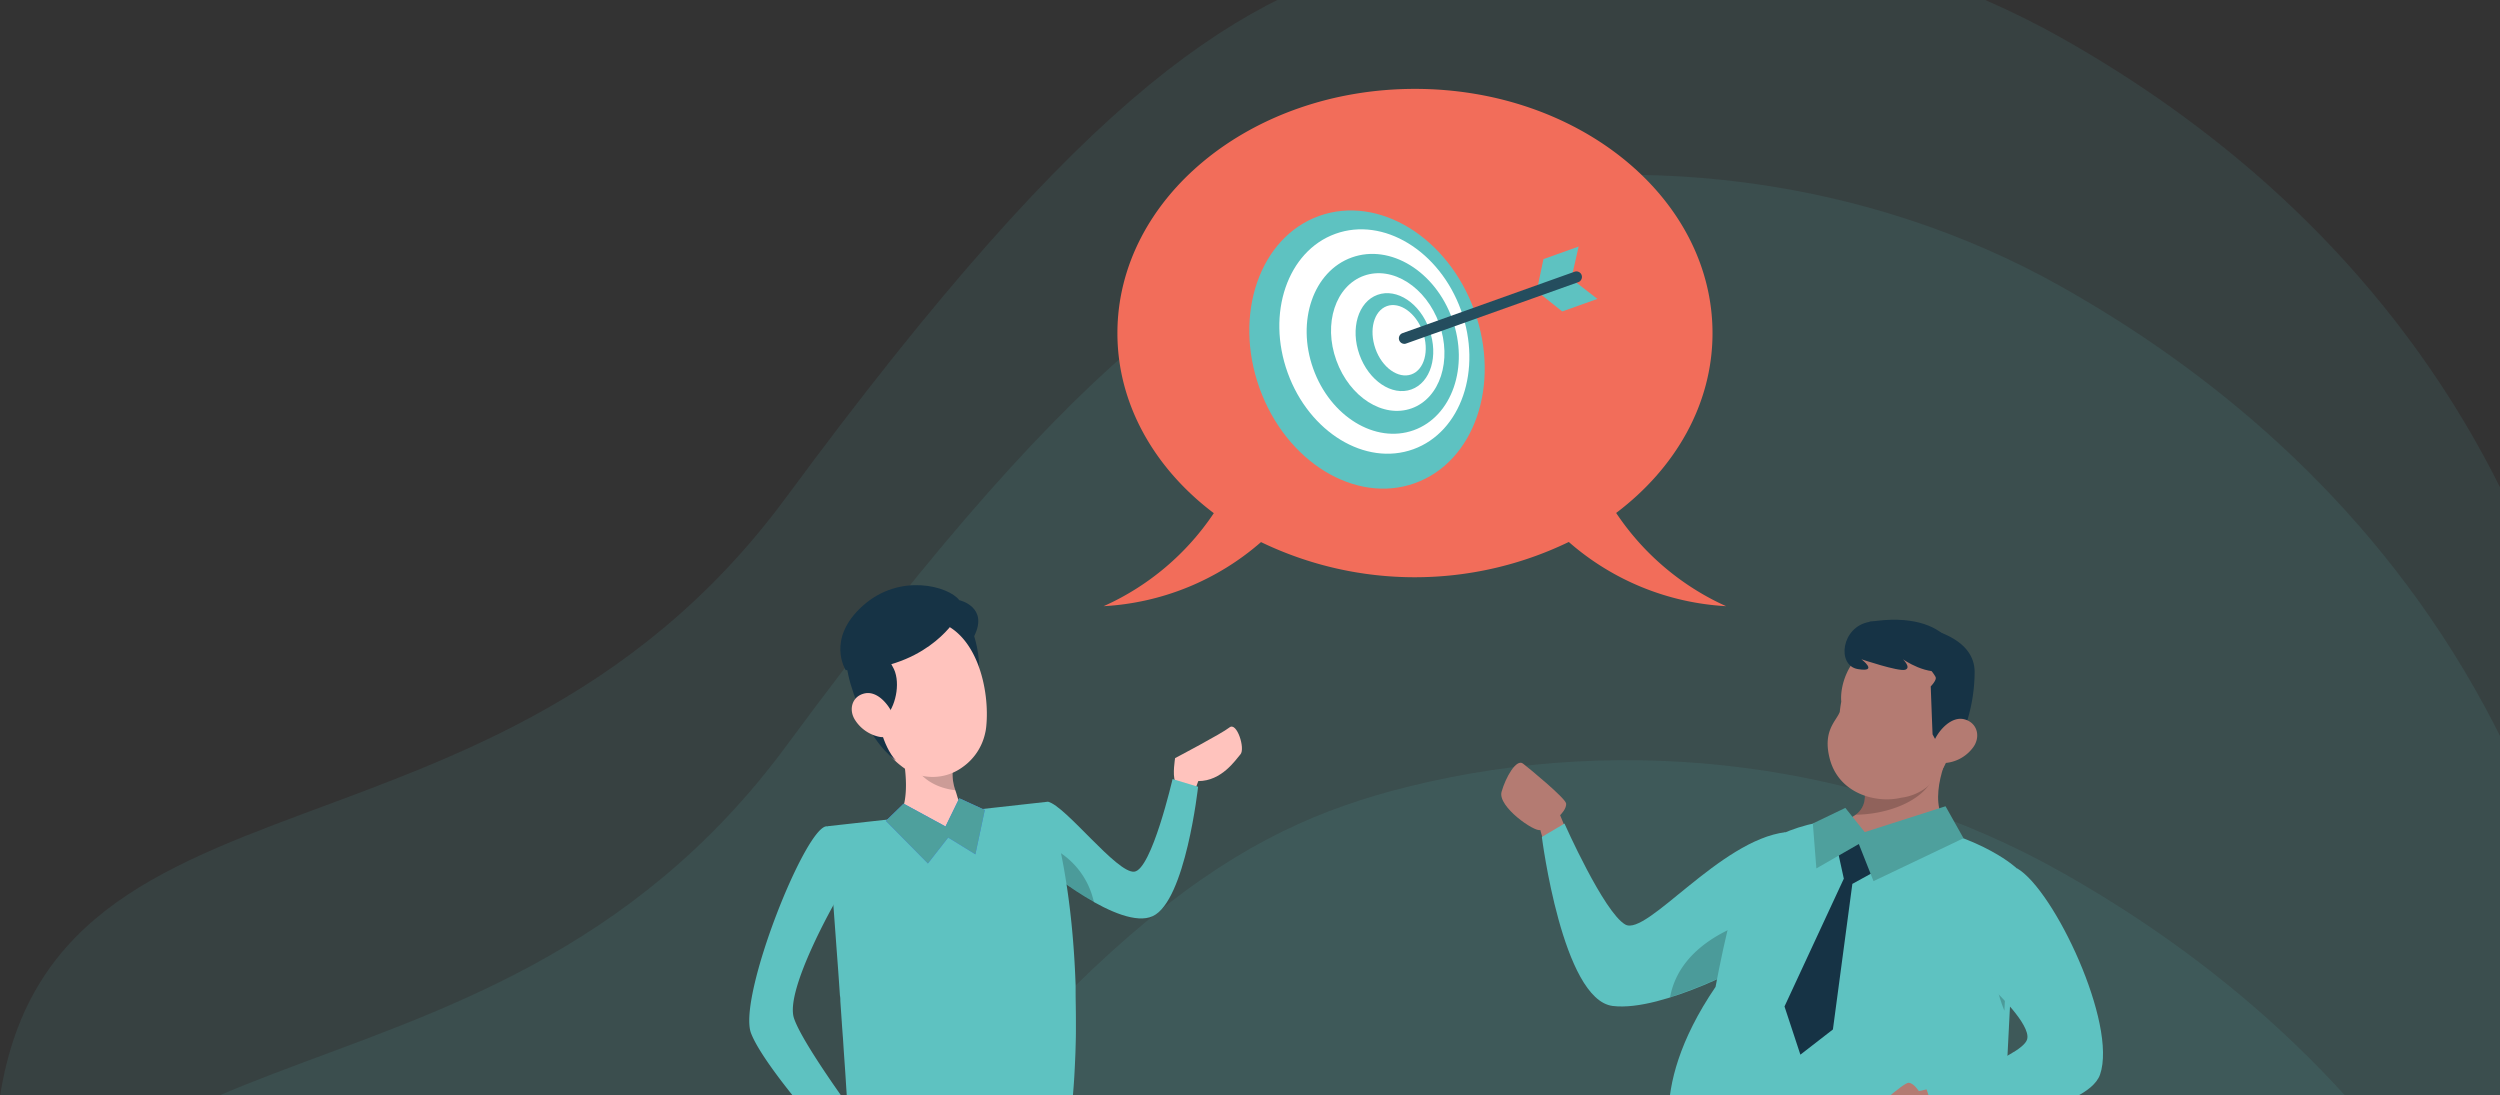 <svg id="bf3180ab-d458-4d2d-a557-38317b0fd124" data-name="Layer 1" xmlns="http://www.w3.org/2000/svg" xmlns:xlink="http://www.w3.org/1999/xlink" viewBox="0 0 598.01 262"><rect x="0" y="0" width="598.01" height="262" fill="#333333" stroke="none"/><defs><style>.ab1aae4d-7556-4647-afe5-37e5066fa5e0{fill:none;}.ab87d059-4d9d-4b11-837a-7734cfd3b022{clip-path:url(#a53d9a06-f0b3-4dc9-978d-bdd0e28d7d79);}.a1b5c06b-b000-4e7e-a316-b0b6a7df9f4f,.adcb3357-0106-4523-a14f-993851a9a09b{fill:#5ec2c1;}.a1b5c06b-b000-4e7e-a316-b0b6a7df9f4f{opacity:0.1;}.f02bce61-19b0-4085-9f1e-c5882d14cfa6{fill:#f26d5a;}.a9869ddc-9deb-49f9-95f0-17d9e7296258{fill:#fff;}.b0cd19fc-a1e0-4910-97ab-0b5ac6c07534{fill:#244d5e;}.e7560774-4438-4728-bf34-3c683106d869{fill:#b47b72;}.bff76618-009f-4f4a-95b4-8db7f3c28243{isolation:isolate;opacity:0.2;}.e82458a5-10b1-4877-9ba0-82505cf1cb3a{fill:#163345;}.b13973de-0fd2-4a1c-84e6-abbdaacb5479{fill:#4ea09d;}.a28c2b8b-2934-4572-82dd-e35e2c450a28{fill:#ffc3bd;}.b567ffcd-2790-42a4-b615-9cf8ff524c96{fill:#263238;}.b73dbfa9-2048-4ba2-9c91-ed10efdc3065{fill:#407bff;}</style><clipPath id="a53d9a06-f0b3-4dc9-978d-bdd0e28d7d79"><rect class="ab1aae4d-7556-4647-afe5-37e5066fa5e0" width="598.01" height="262"/></clipPath></defs><g class="ab87d059-4d9d-4b11-837a-7734cfd3b022"><path class="a1b5c06b-b000-4e7e-a316-b0b6a7df9f4f" d="M622.57,295.3,320.92,318.73S-1.33,378-1.33,280.66c0-106.87,115.66-61.72,189.42-161.74,73-99,108.61-120.27,148.67-130.24C389.68-24.5,446.79-16.95,493,9,562.77,48.28,643.46,130,622.57,295.3Z"/><path class="a1b5c06b-b000-4e7e-a316-b0b6a7df9f4f" d="M622.57,354.78,320.92,378.21S-1.33,437.46-1.33,340.15c0-106.88,115.66-61.73,189.42-161.74,73-99,108.61-120.28,148.67-130.25C389.68,35,446.79,42.53,493,68.52,562.77,107.76,643.46,189.49,622.57,354.78Z"/><path class="a1b5c06b-b000-4e7e-a316-b0b6a7df9f4f" d="M622.57,494.83,320.92,518.25S-1.33,577.51-1.33,480.19c0-106.87,115.66-61.73,189.42-161.74,73-99,108.61-120.27,148.67-130.25,52.92-13.18,110-5.63,156.25,20.37C562.77,247.81,643.46,329.53,622.57,494.83Z"/><g id="a4661e79-0ad6-4f4a-a416-3dc36db86439" data-name="freepik--speech-bubble--inject-12"><path class="f02bce61-19b0-4085-9f1e-c5882d14cfa6" d="M375.26,129.64A62.38,62.38,0,0,0,412.89,145a62.46,62.46,0,0,1-26.3-22.3c14.16-10.68,23.05-26,23.05-43,0-32.27-31.87-58.44-71.18-58.44s-71.17,26.17-71.17,58.44c0,17,8.9,32.37,23.06,43.05A62.35,62.35,0,0,1,264,145a62.43,62.43,0,0,0,37.64-15.33A84.63,84.63,0,0,0,375.26,129.64Z"/><ellipse class="adcb3357-0106-4523-a14f-993851a9a09b" cx="327" cy="83.61" rx="27.32" ry="33.95" transform="translate(-9.06 115.01) rotate(-19.68)"/><ellipse class="a9869ddc-9deb-49f9-95f0-17d9e7296258" cx="329.01" cy="82.89" rx="22.05" ry="27.41" transform="matrix(0.94, -0.34, 0.34, 0.94, -8.7, 115.64)"/><ellipse class="adcb3357-0106-4523-a14f-993851a9a09b" cx="330.76" cy="82.25" rx="17.66" ry="21.95" transform="translate(-8.38 116.19) rotate(-19.68)"/><path class="a9869ddc-9deb-49f9-95f0-17d9e7296258" d="M344.27,77.43c3.13,8.76.18,17.83-6.61,20.25s-14.81-2.64-18-11.47-.18-17.84,6.62-20.26S341.13,68.66,344.27,77.43Z"/><path class="adcb3357-0106-4523-a14f-993851a9a09b" d="M341.91,78.85c2.24,6.26.31,12.66-4.31,14.31s-10.18-2.08-12.41-8.32-.31-12.66,4.32-14.32S339.72,72.55,341.91,78.85Z"/><path class="a9869ddc-9deb-49f9-95f0-17d9e7296258" d="M340.34,79.37c1.61,4.51.38,9.08-2.74,10.19s-7-1.62-8.59-6.14-.38-9.07,2.74-10.2S338.73,74.89,340.34,79.37Z"/><polygon class="adcb3357-0106-4523-a14f-993851a9a09b" points="377.62 58.97 369.2 61.98 367.59 69.63 373.69 74.5 382.1 71.5 375.86 66.66 377.62 58.97"/><path class="b0cd19fc-a1e0-4910-97ab-0b5ac6c07534" d="M336,82.25a1.32,1.32,0,0,1-.51-2.56L376.64,65a1.32,1.32,0,0,1,1.69.8,1.34,1.34,0,0,1-.81,1.7h0L336.36,82.17A1.17,1.17,0,0,1,336,82.25Z"/></g><path class="e7560774-4438-4728-bf34-3c683106d869" d="M375.25,200l-2.06-5s1.63-1.58,1.42-2.84-8.74-8.31-10.31-9.51-4.13,3.23-5.12,6.76,7.94,9.71,9.26,9.12l1.43,5Z"/><path class="adcb3357-0106-4523-a14f-993851a9a09b" d="M427.12,199.06c-15.72,1.91-33.24,25-38.35,22.09S374.23,197,374.23,197l-5.41,3.2s4.92,38.95,16.95,40.43,34.3-11,34.3-11Z"/><path class="bff76618-009f-4f4a-95b4-8db7f3c28243" d="M422.46,219.25l-2.39,10.31a124.75,124.75,0,0,1-20.59,9C401.94,225.24,417.1,220.52,422.46,219.25Z"/><path class="adcb3357-0106-4523-a14f-993851a9a09b" d="M401.11,277.06s-8.34-15.12,9.26-41c0,0,5.11-28,9.38-32.38s17.4-10.29,36.14-6.92,26.58,11,26.58,11l-3,59.09s1.67,7.46-2.56,18.67Z"/><path class="e7560774-4438-4728-bf34-3c683106d869" d="M467.68,198.85c-7.12,3.54-23.86,4.6-23.86,4.6l-9.26-5.87c4.62-.43,7.51-1.33,9.26-2.65,2.78-2.07,2.56-5,1.68-7.8V187h0l12.74-5.18,8.78-3.57C464.18,184,460.72,194.64,467.68,198.85Z"/><path class="bff76618-009f-4f4a-95b4-8db7f3c28243" d="M463.41,183.19c-1.48,8.66-12.68,11.69-19.59,11.69,2.78-2.08,2.56-5,1.68-7.8a.21.21,0,0,0,0-.11l12.74-5.18C458.51,182.85,463.56,182.11,463.41,183.19Z"/><path class="e7560774-4438-4728-bf34-3c683106d869" d="M467.83,161.47A13.36,13.36,0,0,0,450.91,153h0a12.57,12.57,0,0,0-5.18,3.3h0c-3.5,1.83-5.66,7.63-5.29,11.53h0q-.23,1.23-.36,2.46c-.83,2.22-4.17,4.48-2.38,11.27,2.24,8.45,11.3,10.65,17.05,9.26h0a12.49,12.49,0,0,0,6.85-3.12,16,16,0,0,0,1.62-1.67c3.74-4.36,4.09-9.85,5.2-18.44A13.41,13.41,0,0,0,467.83,161.47Z"/><path class="e82458a5-10b1-4877-9ba0-82505cf1cb3a" d="M445.21,156.46c4.27-1.94,4.56,1.32,4.56,1.32s2.76-3.23,5.74-2.73,7.26,6.2,7.51,6.95-1.18,2.19-1.18,2.19.33,9,.44,11.48l3.67,6.71a40.47,40.47,0,0,0,6.39-21.5c.12-12.81-25.12-12.19-25.12-12.19Z"/><path class="e7560774-4438-4728-bf34-3c683106d869" d="M472,178.75a9.24,9.24,0,0,1-6.08,3.69c-3.22.47-4.43-2.52-3.2-5.36,1.13-2.51,4.15-5.87,7.24-5S473.79,176.29,472,178.75Z"/><path class="e82458a5-10b1-4877-9ba0-82505cf1cb3a" d="M447.22,148.75c-6.8,1.11-7.94,10.43-2.82,11.3s.86-2.35.86-2.35,8.92,3,10.46,2.51-.52-2.51-.52-2.51,5.87,4.22,10.73,2.55S467,145.53,447.22,148.75Z"/><polygon class="e82458a5-10b1-4877-9ba0-82505cf1cb3a" points="439.12 201.35 441.05 210.18 426.86 240.75 430.66 252.28 438.44 246.25 443.09 211.43 454.68 205.05 452.1 201.35 443.64 199.67 439.12 201.35"/><polygon class="b13973de-0fd2-4a1c-84e6-abbdaacb5479" points="441.41 193.25 446.05 199.04 465.38 192.86 469.68 200.51 448.15 210.77 444.64 201.89 434.48 207.73 433.64 196.98 441.41 193.25"/><path class="bff76618-009f-4f4a-95b4-8db7f3c28243" d="M481.46,215.57c-.62,5.74-1.44,14.55-2,26.2a33.81,33.81,0,0,1-1.5-21.16A16.71,16.71,0,0,1,481.46,215.57Z"/><path class="e7560774-4438-4728-bf34-3c683106d869" d="M464.14,259.85,459,261s-1.21-1.94-2.45-2-9.47,7.41-10.88,8.79,2.31,4.77,5.5,6.43,10.66-6.36,10.33-7.78l5-.55Z"/><path class="adcb3357-0106-4523-a14f-993851a9a09b" d="M482.51,207.72c8.86,5.17,24,37.22,19.83,49.32-3,8.7-32.42,13-39.44,9.77l-2.14-6.51S483.7,253,484.9,248.6c1-3.53-8-11.9-8-11.9s-1.68-6.08,1.32-20.43C479.57,210.26,482.51,207.72,482.51,207.72Z"/><path class="a28c2b8b-2934-4572-82dd-e35e2c450a28" d="M281.09,186.84c-.67-1.51,0-5.5,0-5.5s11.23-5.9,13-7.33,3.82,5.06,2.64,6.42-4.49,6.41-10.1,6.41l-1.6,4.4Z"/><path class="adcb3357-0106-4523-a14f-993851a9a09b" d="M250.68,191.77c4.25,1,16.48,17.19,20.64,16.74s9.16-22.15,9.16-22.15l6.11,1.84s-3,27.28-10.83,30.94-26.44-11.9-26.44-11.9Z"/><path class="bff76618-009f-4f4a-95b4-8db7f3c28243" d="M250.68,208.43a92,92,0,0,0,11,7.43,19,19,0,0,0-9.54-12.77Z"/><rect class="b567ffcd-2790-42a4-b615-9cf8ff524c96" x="220.46" y="261.14" width="1.9" height="11.24"/><rect class="b567ffcd-2790-42a4-b615-9cf8ff524c96" x="247.35" y="261.14" width="1.9" height="11.24"/><path class="adcb3357-0106-4523-a14f-993851a9a09b" d="M197.92,197.67c-4.9-.91-21.59,40.9-18.26,49.5s22.1,29.09,22.1,29.09l5.79-5.42s-15.4-20.53-17.63-27.29S200,215.36,200,215.36a31.24,31.24,0,0,0,1-10.23A13.77,13.77,0,0,0,197.92,197.67Z"/><path class="adcb3357-0106-4523-a14f-993851a9a09b" d="M257.36,244.13v2.57c0,1.82-.07,3.54-.11,5.11-.09,2.21-.18,4.17-.28,5.85-.25,4-.51,6.33-.51,6.33H202.68c-.13-1.94-.26-3.89-.38-5.82s-.24-3.57-.36-5.28-.21-3.14-.31-4.69c-.07-.78-.11-1.57-.18-2.35-.14-2.18-.3-4.34-.44-6.45a6,6,0,0,0-.1-1.32c-.2-2.93-.39-5.8-.61-8.59-.08-1.15-.17-2.27-.25-3.39-.31-4.29-.61-8.36-.9-12.17-.18-2.42-.35-4.74-.52-6.93-.26-3.46-.49-6.61-.71-9.36l52.76-5.87c4.51,14.55,6.15,30.56,6.61,43.86V237C257.29,239.5,257.37,241.87,257.36,244.13Z"/><path class="a28c2b8b-2934-4572-82dd-e35e2c450a28" d="M214.48,196.17c4.75,4,11.9,5.21,11.9,5.21s8.14-6.1,6.61-8.22c-4.14-.49-3.56-1.73-4.48-4.15a11.64,11.64,0,0,1-.62-4.68,21.36,21.36,0,0,1,.22-2.65l-14.28-9.62C216,178.75,218.72,191.08,214.48,196.17Z"/><path class="bff76618-009f-4f4a-95b4-8db7f3c28243" d="M217.33,178.44c.92,8.27,7.83,10.25,11.19,10.58a11.79,11.79,0,0,1-.62-4.68Z"/><path class="e82458a5-10b1-4877-9ba0-82505cf1cb3a" d="M231.44,147.9S237.29,160,232,167s-12.53-16.77-12.53-16.77Z"/><path class="a28c2b8b-2934-4572-82dd-e35e2c450a28" d="M215.5,183.16a12.08,12.08,0,0,0,14.65.41,13.43,13.43,0,0,0,5.51-8.23,11.38,11.38,0,0,0,.24-1.42c.94-8.8-2.18-22.74-12-25.32a13.13,13.13,0,0,0-16.07,9.3,13,13,0,0,0-.18,6C209.45,173.33,210.06,179,215.5,183.16Z"/><path class="e82458a5-10b1-4877-9ba0-82505cf1cb3a" d="M213.12,151.17l1.13,1.64c-2.93,1.57-1.68,5.07-.75,6.61,2,3.26.94,9-1.32,11.67,0,0-.36-1.49-1.58-.91s.55,8.41,3.71,11.73c0,0-4.38-2.73-7.94-10.58-3.33-7.31-4.72-13.65-3.67-16.88Z"/><path class="a28c2b8b-2934-4572-82dd-e35e2c450a28" d="M204.54,172.24a9.08,9.08,0,0,0,5.76,4c3.13.62,4.46-2.25,3.39-5.09-1-2.51-3.77-5.94-6.83-5.29S202.92,169.74,204.54,172.24Z"/><path class="e82458a5-10b1-4877-9ba0-82505cf1cb3a" d="M202.3,160.3s-4.79-7.45,4.1-15.41,20.59-4.63,23.06-1.33c0,0,7.09,1.56,3.57,8.6l-4.67-3.68S220.94,160.54,202.3,160.3Z"/><polygon class="adcb3357-0106-4523-a14f-993851a9a09b" points="235.57 193.75 230.93 229.51 211.9 196.37 226.14 198.91 235.57 193.75"/><polygon class="b73dbfa9-2048-4ba2-9c91-ed10efdc3065" points="216.15 192.24 226.17 197.69 229.46 190.95 235.57 193.75 233.32 204.36 226.81 200.35 221.96 206.55 211.9 196.37 216.15 192.24"/><polygon class="b13973de-0fd2-4a1c-84e6-abbdaacb5479" points="216.15 192.24 226.17 197.69 229.46 190.95 235.57 193.75 233.32 204.36 226.81 200.35 221.96 206.55 211.9 196.37 216.15 192.24"/></g></svg>